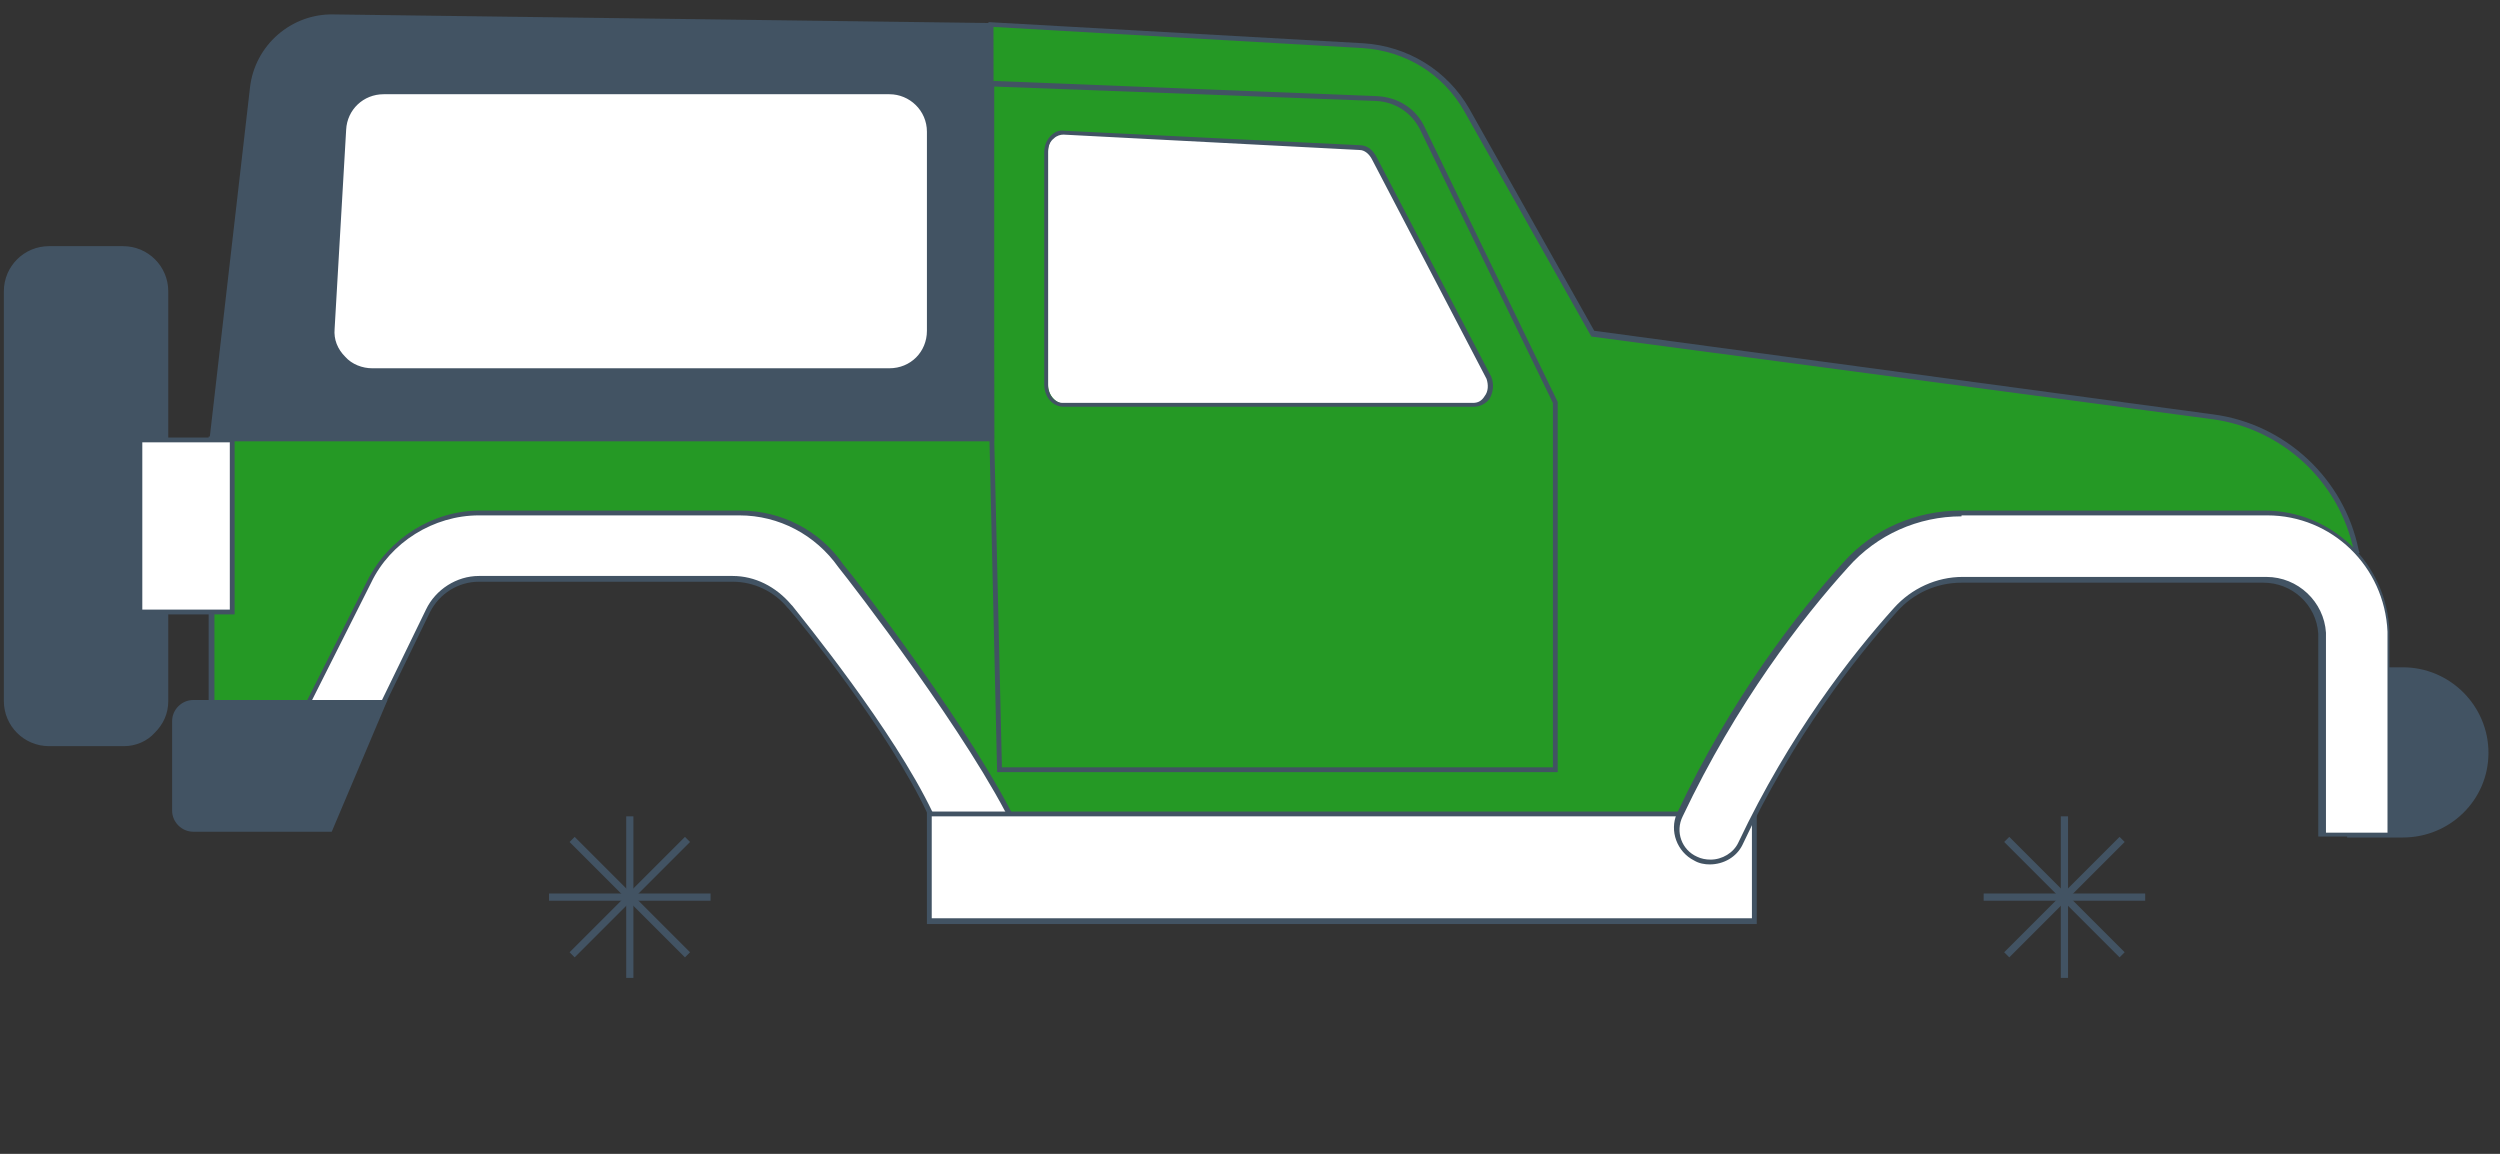 <?xml version="1.0" encoding="utf-8"?>
<!-- Generator: Adobe Illustrator 23.0.6, SVG Export Plug-In . SVG Version: 6.00 Build 0)  -->
<svg version="1.1" id="Capa_1" xmlns="http://www.w3.org/2000/svg" xmlns:xlink="http://www.w3.org/1999/xlink" x="0px" y="0px"
	 viewBox="0 0 260 120" style="enable-background:new 0 0 260 120;" xml:space="preserve">
<rect x="0" y="0" width="260" height="120" fill="#333333" stroke="none"/>
<style type="text/css">
	.st0{fill:#259925;}
	.st1{fill:#425363;}
	.st2{fill:#FFFFFF;}
	.st3{fill:none;stroke:#425363;stroke-width:0.75;stroke-miterlimit:10;enable-background:new    ;}
</style>
<g>
	<path class="st0" d="M207,55.7l-10.6,4.6L181.7,83l-3.2,6l-74.9-1.4l-14-19.8l-8-8.6l-13.8-2.6L44,56.8l-7.5,20.7L22,76.6v-5.2l0,0
		V45.7h81.1V2.6l38.7,2.2c4.5,0.2,8.6,2.8,10.8,6.7l13.1,23.2l64.5,8.7c7.4,1,13.4,6.6,14.9,13.9c0,0.1,0,0.2,0.1,0.3"/>
	<path class="st1" d="M178.7,89.2l-75.2-1.4l-0.1-0.1l-14-19.8l-8-8.5l-13.7-2.6l-23.6,0.3l-7.5,20.7l-14.9-0.9V45.4h81.1V2.3
		l39,2.2c4.6,0.3,8.7,2.8,11,6.8l13,23.1l64.4,8.7c7.5,1,13.6,6.7,15.1,14.1l0.1,0.3l-0.5,0.1l-0.1-0.3c-1.5-7.2-7.4-12.7-14.7-13.7
		L165.5,35l-13.2-23.4c-2.2-3.9-6.1-6.3-10.6-6.6l-38.4-2.2v43h-81v30.5l14.1,0.8l7.5-20.7l24-0.3l13.9,2.6l8.1,8.7l14,19.7
		l74.6,1.4l3.1-5.9l14.7-22.8l10.7-4.6l0.2,0.5l-10.5,4.6L182,83.1L178.7,89.2z"/>
</g>
<g>
	<path class="st1" d="M22,45.6l4.3-36.5c0.5-4.3,4.1-7.5,8.4-7.4l68.4,0.9v43.1L22,45.6L22,45.6z"/>
	<path class="st1" d="M103.4,45.9H21.8v-0.3L26,9.1c0.5-4.4,4.3-7.7,8.7-7.6l68.6,0.9L103.4,45.9L103.4,45.9z M22.3,45.4h80.5V2.9
		l-68.1-1c-4.2-0.1-7.7,3-8.2,7.2L22.3,45.4z"/>
</g>
<g>
	<path class="st1" d="M162,80.3h-58.3l-0.8-34.7V8.4l40.3,1.6c2.2,0.1,4.1,1.3,5,3.3L162,41.8V80.3z M104.2,79.8h57.3V41.9
		l-13.8-28.4c-0.9-1.8-2.6-2.9-4.6-3L103.4,9v36.7L104.2,79.8z"/>
</g>
<g>
	<g>
		<path class="st2" d="M154.9,39.2L143,16.4c-0.3-0.7-0.9-1.1-1.5-1.2l-30.7-1.5c-1,0-1.8,0.9-1.8,2V40c0,1.1,0.8,2,1.8,2h42.7
			C154.6,42.1,155.5,40.5,154.9,39.2z"/>
		<path class="st1" d="M153.3,42.3h-42.7c-1.1,0-2-1-2-2.3V15.8c0-0.7,0.3-1.3,0.7-1.7c0.4-0.4,0.9-0.6,1.4-0.5l30.7,1.5
			c0.8,0,1.4,0.5,1.8,1.3l11.9,22.8c0.3,0.8,0.2,1.6-0.2,2.3C154.5,42,153.9,42.3,153.3,42.3z M110.6,14c-0.3,0-0.7,0.1-1,0.4
			c-0.4,0.3-0.6,0.8-0.6,1.4v24.3c0,1,0.7,1.8,1.5,1.8h42.7c0.5,0,0.9-0.2,1.2-0.7c0.4-0.5,0.4-1.2,0.2-1.8l-11.9-22.8
			c-0.3-0.6-0.8-1-1.3-1L110.6,14C110.7,14,110.7,14,110.6,14z"/>
	</g>
	<g>
		<path class="st2" d="M99.8,86.6c-1.3,0-2.5-0.7-3.1-2c-4.3-9.1-14.5-21.4-14.6-21.5l0,0c-1.5-1.8-3.6-2.9-5.9-2.9H49.8
			c-2.2,0-4.3,1.3-5.3,3.3l-5.3,10.9c-0.8,1.7-2.9,2.4-4.6,1.6c-1.7-0.8-4.4,0.8-3.6-0.9l7.4-14.7c2.1-4.4,6.6-7.2,11.5-7.2H77
			c4.2,0,8.1,2,10.5,5.5c1.2,1.4,13.8,17.8,18.3,27.3c0.8,1.7-2.8-0.7-4.6,0.1C100.7,86.6,100.2,86.6,99.8,86.6z"/>
		<path class="st1" d="M105.6,87.1c-0.3,0-0.8-0.1-1.3-0.3c-1-0.3-2.2-0.6-2.9-0.3c-0.5,0.2-1,0.3-1.6,0.3c-1.4,0-2.7-0.8-3.3-2.1
			c-4-8.6-13.4-20.2-14.5-21.4c0,0,0,0-0.1-0.1c-1.4-1.7-3.5-2.7-5.7-2.7H49.8c-2.1,0-4.1,1.2-5.1,3.2l-5.3,10.9
			c-0.9,1.8-3.1,2.6-4.9,1.7c-0.7-0.3-1.6-0.2-2.4-0.1c-0.7,0.1-1.2,0.2-1.4-0.2c-0.2-0.3,0-0.7,0.1-0.9l7.4-14.7
			c2.2-4.4,6.8-7.3,11.7-7.3H77c4.3,0,8.3,2.1,10.7,5.6c1.3,1.5,13.8,17.8,18.3,27.4c0.1,0.2,0.2,0.6,0,0.8
			C105.9,87.1,105.8,87.1,105.6,87.1z M102.1,85.9c0.7,0,1.6,0.2,2.3,0.4c0.5,0.1,1.1,0.3,1.2,0.3c0,0,0-0.1-0.1-0.3
			c-4.5-9.5-17-25.7-18.3-27.3c-2.4-3.4-6.2-5.4-10.3-5.4H49.8c-4.7,0-9.2,2.8-11.2,7l-7.4,14.7c-0.2,0.3-0.1,0.4-0.1,0.4
			c0.1,0.1,0.6,0,1-0.1c0.8-0.1,1.8-0.3,2.7,0.2c1.6,0.8,3.5,0.1,4.2-1.5l5.3-10.9c1-2.1,3.2-3.5,5.5-3.5h26.4c2.3,0,4.5,1.1,6.1,3
			l0.1,0.1c1.1,1.4,10.5,12.9,14.6,21.5c0.5,1.1,1.7,1.8,2.9,1.8c0.5,0,0.9-0.1,1.4-0.3C101.4,86,101.8,85.9,102.1,85.9z"/>
	</g>
	<g>
		<rect x="96.6" y="84.6" class="st2" width="85.8" height="11.2"/>
		<path class="st1" d="M182.7,96.1H96.4V84.4h86.3L182.7,96.1L182.7,96.1z M96.9,95.5h85.3V84.9H96.9V95.5z"/>
	</g>
</g>
<g>
	<path class="st1" d="M249.9,86.9h-5.6V69.6h5.6c4.8,0,8.6,3.9,8.6,8.6l0,0C258.5,83,254.6,86.9,249.9,86.9z"/>
	<path class="st1" d="M249.9,87.1h-5.8V69.4h5.8c4.9,0,8.9,4,8.9,8.9S254.8,87.1,249.9,87.1z M244.6,86.6h5.3c4.6,0,8.4-3.8,8.4-8.4
		s-3.8-8.4-8.4-8.4h-5.3L244.6,86.6L244.6,86.6z"/>
</g>
<g>
	<path class="st1" d="M12.9,77.3H5.1c-2.4,0-4.4-2-4.4-4.4V30.3c0-2.4,2-4.4,4.4-4.4h7.7c2.5,0,4.4,2,4.4,4.4v42.6
		C17.3,75.3,15.3,77.3,12.9,77.3z"/>
	<path class="st1" d="M12.9,77.6H5.1c-2.6,0-4.7-2.1-4.7-4.7V30.3c0-2.6,2.1-4.7,4.7-4.7h7.7c2.6,0,4.7,2.1,4.7,4.7v42.6
		c0,1.3-0.5,2.4-1.4,3.3C15.3,77.1,14.1,77.6,12.9,77.6z M5.1,26.1c-2.3,0-4.2,1.9-4.2,4.2v42.6c0,2.3,1.9,4.2,4.2,4.2h7.7
		c1.1,0,2.2-0.4,3-1.2c0.8-0.8,1.2-1.8,1.2-3V30.3c0-2.3-1.9-4.2-4.2-4.2C12.8,26.1,5.1,26.1,5.1,26.1z"/>
</g>
<g>
	<g>
		<path class="st1" d="M20.1,73h19.8l-5.6,13.2H20.1c-1.1,0-2-0.9-2-2V75C18.1,73.9,19,73,20.1,73z"/>
		<path class="st1" d="M34.5,86.5H20.1c-1.2,0-2.2-1-2.2-2.2V75c0-1.2,1-2.2,2.2-2.2h20.2L34.5,86.5z M20.1,73.3
			c-0.9,0-1.7,0.8-1.7,1.7v9.3c0,0.9,0.8,1.7,1.7,1.7h14.1l5.4-12.7H20.1z"/>
	</g>
	<g>
		<path class="st2" d="M248.4,65.9c0-0.1,0-0.1,0-0.2l0,0l0,0c-0.3-6.8-5.9-12.3-12.8-12.3H204c-4.6,0-9,1.9-12,5.3
			c-4.8,5.3-11.6,14.1-17.3,26c-0.8,1.7-0.1,3.8,1.6,4.6c0.5,0.2,1,0.3,1.5,0.3c1.3,0,2.5-0.7,3.1-2c5.3-11.1,11.7-19.4,16.2-24.3
			c1.8-2,4.3-3.1,6.9-3.1h31.6c3.1,0,5.7,2.5,5.9,5.6v21h6.9V65.9L248.4,65.9z"/>
		<path class="st1" d="M177.8,89.9c-0.5,0-1.1-0.1-1.6-0.4c-1.8-0.9-2.6-3.1-1.8-4.9c5.6-11.9,12.5-20.8,17.3-26.1
			c3.1-3.5,7.6-5.4,12.2-5.4h31.6c7,0,12.7,5.5,13,12.5V66l0,0v21h-7.4V65.9c-0.2-3-2.7-5.3-5.7-5.3H204c-2.6,0-5,1.1-6.7,3
			c-4.4,4.9-10.9,13.2-16.1,24.3C180.6,89.1,179.3,89.9,177.8,89.9z M204,53.7c-4.5,0-8.8,1.9-11.8,5.3
			c-4.8,5.3-11.6,14.1-17.2,25.9c-0.8,1.6-0.1,3.5,1.5,4.2c0.4,0.2,0.9,0.3,1.4,0.3c1.2,0,2.4-0.7,2.9-1.8
			c5.3-11.2,11.7-19.4,16.2-24.4c1.8-2,4.4-3.2,7.1-3.2h31.6c3.3,0,6,2.6,6.2,5.8v20.8h6.4V65.7c-0.3-6.8-5.8-12.1-12.5-12.1H204
			V53.7z"/>
	</g>
</g>
<g>
	<rect x="14.6" y="45.8" class="st2" width="9.6" height="17.9"/>
	<path class="st1" d="M24.4,63.9H14.3V45.5h10.1C24.4,45.5,24.4,63.9,24.4,63.9z M14.8,63.4h9.1V46h-9.1
		C14.8,46,14.8,63.4,14.8,63.4z"/>
</g>
<g>
	<path class="st2" d="M92.5,38.6H38.7c-2.4,0-4.3-2-4.1-4.4l1.2-20.7c0.1-2.2,1.9-3.9,4.1-3.9h52.5c2.3,0,4.2,1.9,4.2,4.2v20.7
		C96.6,36.7,94.8,38.6,92.5,38.6z"/>
	<path class="st1" d="M92.5,38.8H38.7c-1.2,0-2.4-0.5-3.2-1.4s-1.3-2.1-1.2-3.3l1.2-20.7c0.1-2.3,2.1-4.1,4.4-4.1h52.5
		c2.4,0,4.4,2,4.4,4.4v20.7C96.9,36.9,94.9,38.8,92.5,38.8z M39.9,9.8c-2.1,0-3.8,1.6-3.9,3.7l-1.2,20.7c-0.1,1.1,0.3,2.1,1.1,2.9
		c0.7,0.8,1.8,1.2,2.8,1.2h53.8c2.2,0,3.9-1.7,3.9-3.9V13.7c0-2.2-1.8-3.9-3.9-3.9C92.5,9.8,39.9,9.8,39.9,9.8z"/>
</g>
<line class="st3" x1="65.5" y1="84.9" x2="65.5" y2="101.7"/>
<line class="st3" x1="57.1" y1="93.3" x2="73.9" y2="93.3"/>
<line class="st3" x1="59.5" y1="87.3" x2="71.5" y2="99.3"/>
<line class="st3" x1="59.5" y1="99.3" x2="71.5" y2="87.3"/>
<line class="st3" x1="214.7" y1="84.9" x2="214.7" y2="101.7"/>
<line class="st3" x1="206.3" y1="93.3" x2="223.1" y2="93.3"/>
<line class="st3" x1="208.7" y1="87.3" x2="220.7" y2="99.3"/>
<line class="st3" x1="208.7" y1="99.3" x2="220.7" y2="87.3"/>
</svg>
